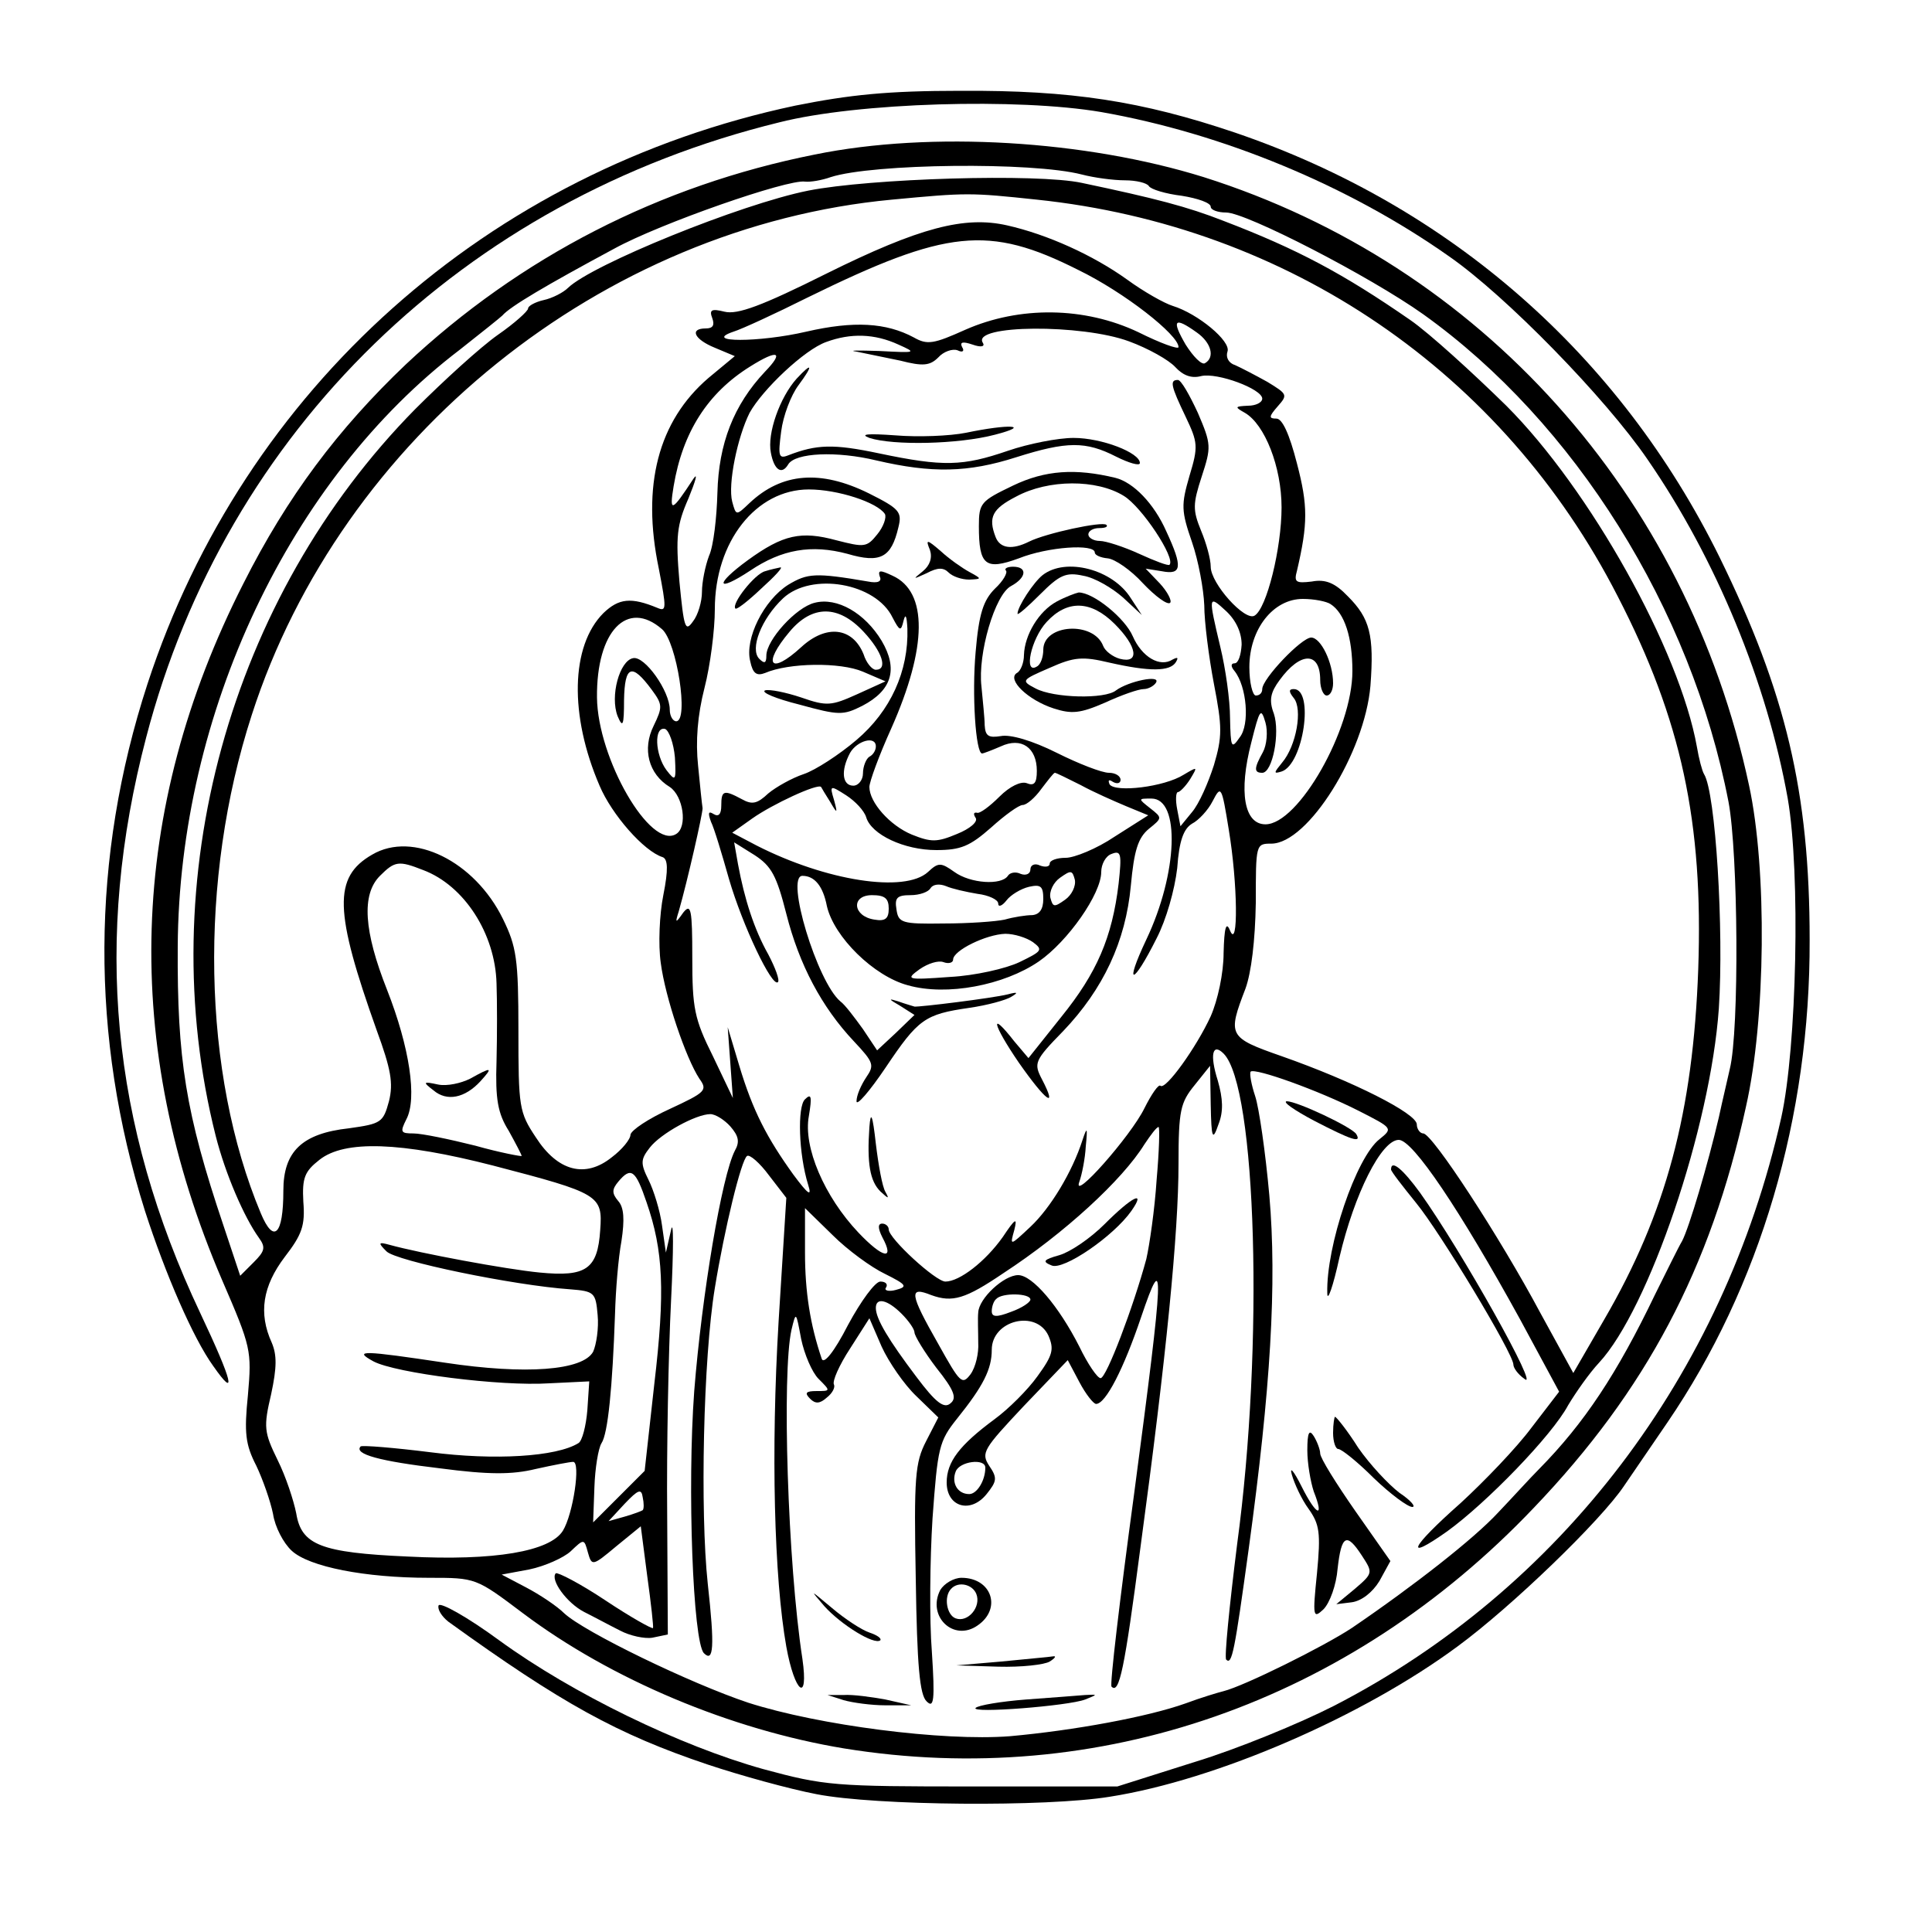 <?xml version="1.0" standalone="no"?>
<!DOCTYPE svg PUBLIC "-//W3C//DTD SVG 20010904//EN"
 "http://www.w3.org/TR/2001/REC-SVG-20010904/DTD/svg10.dtd">
<svg version="1.0" xmlns="http://www.w3.org/2000/svg"
 width="300pt" height="300pt" viewBox="0 0 300 300"
 preserveAspectRatio="xMidYMid meet">
<g transform="translate(0,300) scale(0.1,-0.1)"
fill="#000000" stroke="none">
<path d="M1235 2836 c-477 -101 -856 -439 -1006 -898 -88 -270 -89 -548 -4
-818 32 -99 75 -198 106 -241 37 -53 31 -26 -20 82 -139 294 -166 581 -84 894
124 476 493 835 983 955 122 31 371 38 500 16 188 -33 384 -114 540 -224 88
-61 243 -220 308 -315 107 -155 186 -348 218 -527 20 -116 14 -386 -10 -495
-90 -401 -343 -733 -695 -914 -53 -27 -150 -67 -216 -87 l-120 -38 -225 0
c-215 0 -229 1 -325 27 -129 36 -296 117 -410 200 -49 36 -92 60 -94 54 -2 -6
5 -17 15 -25 176 -127 263 -175 403 -222 51 -17 127 -38 169 -46 92 -18 357
-20 455 -4 166 26 394 125 541 234 83 61 222 195 258 249 13 19 43 63 67 98
144 211 222 474 221 750 0 229 -37 384 -140 594 -155 314 -418 545 -752 659
-145 49 -254 66 -427 65 -112 0 -171 -6 -256 -23z"/>
<path d="M1265 2760 c-241 -48 -457 -159 -635 -326 -105 -100 -184 -205 -252
-340 -179 -352 -190 -717 -33 -1082 45 -104 46 -109 40 -178 -6 -59 -4 -77 13
-110 10 -21 22 -55 26 -75 3 -20 16 -45 29 -57 27 -25 114 -42 213 -42 73 0
73 0 146 -55 137 -103 323 -181 499 -210 395 -64 784 72 1071 374 174 182 274
371 329 622 31 136 33 369 5 499 -97 453 -417 809 -847 945 -183 57 -423 72
-604 35z m415 -31 c19 -5 49 -9 67 -9 17 0 34 -4 37 -9 3 -5 26 -12 51 -15 25
-4 45 -11 45 -17 0 -5 11 -9 24 -9 31 0 223 -99 306 -158 235 -168 416 -457
474 -757 15 -79 17 -355 2 -415 -3 -14 -11 -47 -17 -75 -17 -73 -46 -171 -57
-192 -6 -10 -24 -47 -42 -83 -59 -123 -110 -200 -180 -271 -14 -14 -42 -45
-64 -68 -37 -40 -130 -113 -227 -179 -44 -29 -167 -90 -199 -98 -8 -2 -35 -10
-59 -19 -59 -21 -173 -42 -273 -51 -104 -8 -297 17 -406 52 -90 30 -255 110
-286 139 -11 11 -38 29 -59 40 l-38 20 43 8 c24 5 53 18 64 28 21 20 21 20 27
-2 6 -21 7 -21 44 10 l38 31 10 -77 c6 -43 10 -80 9 -81 -1 -2 -35 17 -74 43
-39 26 -74 44 -77 42 -9 -10 17 -46 44 -60 16 -8 40 -21 56 -29 15 -8 38 -13
50 -11 l24 5 -1 186 c-1 103 2 252 6 332 4 80 4 129 0 110 l-8 -35 -6 42 c-3
23 -13 55 -21 71 -13 26 -12 32 2 50 17 22 72 52 94 52 8 0 22 -9 31 -19 13
-15 15 -24 7 -38 -20 -39 -51 -222 -63 -373 -11 -150 -2 -389 15 -407 15 -15
17 9 6 108 -12 112 -7 350 11 459 15 92 41 199 50 205 4 3 20 -11 34 -30 l27
-35 -12 -192 c-12 -201 -7 -398 12 -505 13 -72 35 -89 25 -19 -23 149 -32 444
-17 511 7 29 7 29 15 -14 5 -24 17 -52 27 -62 19 -19 19 -19 -3 -19 -17 0 -19
-3 -10 -12 8 -8 15 -8 26 2 9 7 13 16 11 20 -3 5 8 30 25 56 l30 47 19 -44
c11 -24 35 -59 54 -77 l34 -33 -19 -37 c-17 -33 -19 -55 -16 -214 2 -134 6
-180 17 -190 11 -11 13 1 8 77 -4 50 -3 143 1 207 8 110 10 120 38 155 41 51
54 77 54 107 0 46 69 63 88 22 9 -21 7 -30 -17 -63 -15 -21 -45 -51 -67 -67
-54 -40 -74 -66 -74 -98 0 -38 37 -49 62 -18 16 20 17 25 4 44 -13 20 -9 26
54 93 l68 71 18 -34 c10 -19 22 -34 26 -34 15 0 43 55 70 135 37 109 36 79
-11 -275 -22 -162 -38 -297 -35 -299 12 -12 20 26 45 217 40 295 59 488 59
595 0 83 3 95 25 122 l24 30 1 -60 c1 -54 3 -57 12 -31 8 20 7 40 -1 68 -13
41 -8 59 9 42 51 -51 63 -453 21 -762 -12 -96 -20 -176 -17 -179 9 -9 13 12
35 172 34 248 44 412 32 549 -6 67 -16 136 -22 154 -6 18 -9 35 -7 38 7 6 105
-29 168 -61 53 -27 53 -27 32 -44 -36 -28 -83 -166 -81 -239 0 -15 9 10 19 56
23 98 65 182 92 182 22 0 95 -109 188 -278 l61 -113 -43 -56 c-23 -31 -73 -83
-110 -117 -78 -69 -89 -92 -21 -44 61 44 163 149 188 196 12 20 33 50 48 66
77 83 173 365 186 550 8 121 -5 336 -23 364 -3 5 -8 24 -11 42 -27 151 -166
400 -296 530 -52 51 -120 113 -149 133 -104 72 -175 110 -290 154 -56 22 -106
35 -220 59 -69 15 -329 7 -425 -12 -105 -21 -336 -115 -373 -151 -7 -7 -24
-16 -38 -19 -13 -3 -24 -9 -24 -13 0 -4 -21 -23 -47 -41 -27 -19 -84 -71 -128
-115 -289 -293 -410 -733 -310 -1129 15 -59 44 -126 67 -158 11 -15 9 -21 -8
-38 l-21 -21 -26 78 c-59 175 -72 259 -71 433 2 362 174 726 438 927 33 26 63
50 66 53 12 14 68 47 174 104 71 39 269 108 296 104 8 -1 26 2 40 7 65 21 313
24 390 4z m-70 -39 c391 -41 724 -268 902 -616 99 -192 133 -351 125 -579 -8
-222 -50 -379 -146 -544 l-48 -83 -51 93 c-63 118 -168 279 -182 279 -5 0 -10
7 -10 14 0 17 -99 67 -210 106 -83 29 -84 32 -56 105 9 25 15 74 16 133 0 91
0 92 24 92 57 0 145 141 154 245 6 79 -1 105 -35 139 -20 21 -35 27 -56 23
-25 -3 -28 -1 -23 17 17 73 17 101 0 166 -12 47 -23 70 -32 70 -12 0 -12 3 2
19 16 18 15 19 -16 38 -18 10 -41 22 -50 26 -10 3 -15 12 -12 21 6 16 -46 59
-85 71 -13 4 -45 22 -71 41 -53 38 -124 70 -186 84 -66 15 -136 -3 -281 -75
-100 -50 -138 -64 -158 -59 -20 5 -24 3 -19 -10 4 -11 1 -16 -10 -16 -26 0
-18 -17 14 -30 l31 -13 -41 -34 c-78 -67 -104 -167 -77 -296 12 -62 12 -67 -2
-61 -41 17 -60 15 -84 -8 -51 -51 -53 -159 -6 -268 19 -45 69 -102 98 -111 8
-3 9 -19 1 -59 -6 -30 -8 -77 -4 -105 7 -54 39 -148 60 -180 13 -18 10 -21
-46 -47 -33 -15 -60 -33 -61 -40 0 -7 -13 -23 -29 -35 -41 -33 -84 -22 -118
31 -26 39 -27 47 -27 166 0 111 -3 130 -24 173 -44 90 -140 137 -203 100 -61
-35 -59 -88 7 -273 22 -60 26 -82 19 -110 -9 -33 -12 -35 -62 -42 -73 -8 -102
-36 -102 -97 0 -69 -15 -83 -35 -35 -91 217 -97 518 -14 774 139 431 545 758
994 800 117 11 121 11 225 0z m64 -109 c72 -35 156 -101 156 -120 0 -4 -28 6
-62 23 -84 40 -185 41 -269 4 -49 -22 -59 -24 -80 -12 -43 23 -93 26 -167 9
-73 -17 -163 -17 -113 0 13 4 65 28 115 53 216 106 281 113 420 43z m184 -97
c23 -16 29 -39 13 -48 -5 -3 -18 10 -30 29 -22 38 -18 44 17 19z m-105 -14
c30 -11 62 -29 72 -40 12 -13 25 -18 40 -14 25 6 95 -20 95 -35 0 -6 -10 -11
-22 -11 -21 -1 -21 -2 -5 -11 31 -18 57 -84 57 -147 0 -63 -23 -157 -42 -168
-15 -9 -68 50 -68 76 0 12 -7 37 -15 56 -13 32 -13 41 1 84 15 46 15 50 -6 99
-13 28 -26 51 -31 51 -13 0 -11 -9 12 -57 19 -40 20 -46 6 -92 -13 -45 -13
-54 4 -103 10 -29 18 -73 19 -98 0 -25 7 -80 15 -122 13 -67 13 -82 0 -126 -9
-28 -23 -60 -34 -73 l-18 -22 -5 26 c-3 15 -2 27 1 27 3 0 12 9 19 20 12 20
12 20 -10 7 -30 -19 -106 -28 -115 -15 -3 7 -1 8 5 4 7 -4 12 -2 12 3 0 6 -8
11 -18 11 -11 0 -47 14 -81 31 -38 19 -72 29 -87 26 -19 -3 -24 0 -25 17 0 11
-3 38 -5 60 -6 51 21 143 46 156 24 13 26 30 3 30 -9 0 -14 -3 -11 -6 3 -3 -4
-16 -17 -28 -18 -18 -25 -39 -30 -98 -6 -66 0 -158 10 -158 2 0 15 5 29 11 32
15 56 -2 56 -38 0 -19 -4 -24 -16 -19 -9 3 -26 -5 -42 -21 -15 -15 -31 -27
-35 -25 -5 1 -6 -2 -2 -8 4 -6 -9 -17 -29 -25 -31 -13 -40 -13 -70 -1 -34 14
-66 50 -66 74 0 8 15 49 34 91 56 126 57 212 2 237 -19 9 -23 9 -20 -1 4 -8
-3 -11 -18 -8 -82 14 -94 13 -124 -5 -38 -24 -68 -84 -59 -119 4 -19 10 -23
23 -18 37 16 117 17 152 2 l35 -15 -44 -20 c-40 -18 -47 -19 -87 -5 -24 8 -49
13 -56 11 -7 -3 17 -13 53 -22 62 -17 68 -17 98 -2 46 24 56 57 30 101 -26 43
-69 68 -104 59 -29 -7 -75 -58 -75 -82 0 -12 -3 -13 -11 -5 -15 15 3 62 37 94
44 41 144 24 170 -30 11 -21 13 -22 17 -5 3 12 5 8 6 -12 2 -66 -26 -128 -79
-173 -27 -23 -64 -47 -82 -53 -18 -6 -43 -20 -55 -30 -17 -16 -25 -18 -41 -9
-28 15 -32 14 -32 -10 0 -13 -4 -18 -12 -13 -8 5 -9 2 -4 -12 5 -10 17 -50 28
-89 21 -72 67 -169 76 -160 3 3 -4 22 -15 43 -22 39 -37 86 -47 140 l-6 34 32
-20 c26 -17 34 -32 49 -91 20 -79 55 -145 105 -198 31 -33 32 -37 19 -56 -8
-12 -15 -28 -15 -37 0 -8 20 15 45 52 51 76 61 83 130 93 28 4 57 12 65 17 12
7 10 8 -5 4 -24 -6 -138 -20 -145 -19 -3 1 -14 4 -25 8 -16 5 -16 4 3 -7 l22
-14 -29 -28 -29 -27 -22 33 c-13 18 -28 38 -35 43 -36 30 -86 195 -59 195 19
0 32 -16 38 -47 11 -48 73 -109 126 -123 60 -17 149 0 203 37 45 31 97 105 97
139 0 12 7 25 16 28 15 6 16 0 11 -46 -10 -84 -34 -139 -89 -207 l-51 -64 -22
26 c-39 50 -34 27 7 -33 42 -60 61 -74 36 -26 -13 25 -12 29 33 75 62 65 97
139 105 226 5 54 11 74 28 88 21 17 21 17 2 32 -19 15 -19 15 2 15 45 0 41
-116 -8 -219 -35 -74 -21 -72 16 2 15 29 28 75 32 109 3 43 10 61 23 69 10 5
25 21 32 35 13 25 14 24 25 -44 14 -84 15 -188 2 -157 -6 15 -9 5 -10 -35 0
-31 -9 -73 -20 -98 -22 -48 -70 -115 -78 -108 -3 3 -14 -13 -25 -35 -21 -43
-113 -147 -101 -114 4 11 9 36 10 55 3 30 2 31 -5 10 -16 -50 -50 -106 -81
-135 -32 -30 -32 -30 -25 -5 5 20 2 19 -18 -11 -27 -38 -67 -69 -89 -69 -15 0
-88 67 -88 81 0 5 -5 9 -10 9 -7 0 -7 -7 0 -21 20 -37 1 -33 -37 7 -53 56 -86
133 -77 181 5 30 4 36 -6 26 -12 -11 -10 -85 5 -133 6 -19 0 -15 -23 16 -41
57 -63 99 -84 169 l-18 60 4 -55 4 -55 -31 65 c-29 58 -32 75 -32 153 0 75 -2
85 -14 70 -12 -17 -13 -17 -7 2 14 49 37 151 37 160 -1 6 -4 35 -7 66 -4 38
-1 78 10 121 9 35 16 90 16 122 0 105 64 186 146 186 45 0 106 -20 118 -38 3
-5 -2 -20 -12 -32 -16 -20 -20 -20 -63 -9 -55 15 -83 9 -138 -31 -52 -38 -49
-51 4 -16 49 33 95 41 151 26 51 -15 68 -6 79 41 6 24 2 29 -46 53 -75 37
-135 32 -185 -15 -21 -20 -21 -20 -27 2 -7 27 8 100 27 138 20 36 85 98 119
110 38 14 75 13 112 -4 29 -13 28 -13 -30 -10 -33 1 -49 1 -35 -1 14 -3 44 -9
68 -14 35 -9 46 -8 59 5 8 9 22 14 30 11 8 -4 11 -1 7 5 -4 8 1 9 16 4 14 -5
20 -3 16 3 -17 28 154 29 227 2z m-565 -47 c-49 -52 -72 -112 -74 -188 -1 -38
-6 -83 -13 -98 -6 -16 -11 -41 -11 -56 0 -15 -6 -36 -14 -46 -12 -17 -14 -10
-21 62 -6 70 -4 88 14 129 11 27 15 41 8 31 -34 -52 -38 -54 -31 -12 14 84 53
145 119 186 43 27 53 23 23 -8z m740 -424 c-1 -16 -5 -29 -11 -29 -6 0 -6 -5
0 -12 19 -24 24 -83 8 -103 -13 -19 -14 -16 -15 30 0 28 -7 77 -15 110 -19 80
-19 82 9 56 16 -15 24 -34 24 -52z m138 63 c22 -14 34 -52 34 -104 0 -91 -84
-238 -135 -238 -33 0 -42 50 -22 127 13 52 15 55 22 31 4 -14 2 -35 -4 -46
-14 -25 -14 -32 -1 -32 16 0 28 62 18 92 -8 21 -5 33 9 52 32 44 63 45 63 0 0
-13 5 -24 10 -24 6 0 10 9 10 19 0 32 -19 71 -34 71 -15 0 -76 -64 -76 -80 0
-6 -4 -10 -10 -10 -5 0 -10 20 -10 44 0 59 37 106 83 106 18 0 37 -4 43 -8z
m-725 -43 c29 -31 38 -59 19 -59 -6 0 -15 11 -19 24 -17 42 -58 47 -97 11 -48
-44 -61 -27 -18 24 35 42 76 42 115 0z m-313 4 c23 -20 42 -143 22 -143 -5 0
-10 8 -10 18 0 29 -39 84 -57 80 -21 -4 -36 -59 -24 -90 8 -19 10 -15 10 25 1
54 12 58 43 16 17 -23 17 -27 3 -56 -18 -36 -8 -75 25 -95 21 -14 28 -62 10
-73 -40 -25 -122 117 -123 212 -1 103 47 153 101 106z m20 -199 c2 -37 1 -38
-13 -20 -18 24 -20 69 -2 64 6 -3 13 -22 15 -44z m312 17 c0 -6 -4 -13 -10
-16 -5 -3 -10 -15 -10 -26 0 -10 -7 -19 -15 -19 -17 0 -20 23 -5 51 11 19 40
27 40 10z m318 -60 c20 -11 52 -25 71 -33 l34 -14 -52 -33 c-28 -19 -63 -33
-76 -33 -14 0 -25 -4 -25 -9 0 -5 -7 -6 -15 -3 -8 4 -15 1 -15 -6 0 -7 -7 -10
-15 -7 -8 4 -17 2 -20 -3 -10 -15 -58 -12 -83 6 -21 15 -25 15 -41 0 -36 -33
-158 -14 -266 41 l-38 20 31 22 c31 22 102 55 107 49 1 -2 7 -12 14 -23 11
-19 12 -19 6 3 -7 23 -6 23 19 7 14 -9 28 -24 31 -34 8 -27 59 -51 109 -51 38
0 52 6 85 35 21 19 43 35 49 35 6 0 19 11 29 25 10 13 19 25 21 25 2 0 20 -9
40 -19z m-1021 -132 c64 -24 112 -99 114 -176 1 -27 1 -81 0 -121 -2 -59 2
-81 19 -108 11 -20 20 -37 20 -39 0 -1 -33 5 -72 16 -40 10 -83 19 -96 19 -20
0 -21 2 -11 22 17 32 5 112 -30 201 -36 91 -40 148 -11 177 23 23 29 24 67 9z
m997 -46 c-17 -12 -19 -12 -23 3 -2 10 5 24 15 31 17 12 19 12 23 -3 2 -10 -5
-24 -15 -31z m-136 9 c17 -2 32 -9 32 -15 0 -6 6 -4 13 5 6 8 22 18 35 21 18
4 22 1 22 -19 0 -16 -6 -24 -17 -25 -10 0 -29 -3 -43 -7 -14 -3 -56 -6 -95 -6
-65 -1 -70 1 -73 22 -3 18 1 22 22 22 14 0 28 5 31 11 4 6 14 7 24 3 9 -4 31
-9 49 -12z m-138 -23 c0 -15 -5 -20 -22 -17 -34 5 -37 38 -4 38 20 0 26 -5 26
-21z m224 -52 c16 -12 14 -14 -21 -31 -21 -10 -69 -21 -108 -23 -68 -5 -69 -4
-47 12 13 9 29 14 37 11 8 -3 15 -1 15 4 0 14 51 39 81 40 14 0 33 -6 43 -13z
m192 -369 c-3 -46 -11 -101 -16 -123 -20 -74 -62 -185 -71 -185 -5 0 -20 22
-33 49 -32 63 -73 111 -95 111 -22 0 -61 -36 -62 -58 -1 -9 0 -30 0 -47 1 -16
-4 -38 -12 -49 -13 -17 -16 -14 -50 47 -45 79 -46 90 -11 76 33 -12 53 -6 112
34 95 62 185 145 219 200 10 15 19 27 22 27 2 0 1 -37 -3 -82z m-1030 22 c165
-43 170 -46 166 -100 -4 -61 -22 -73 -94 -66 -52 5 -186 30 -233 43 -18 5 -18
3 -5 -10 14 -15 198 -53 285 -59 38 -3 40 -5 43 -40 2 -20 -2 -46 -7 -57 -16
-29 -104 -36 -230 -17 -127 19 -144 20 -111 2 34 -18 197 -39 273 -34 l62 3
-3 -45 c-2 -24 -8 -48 -14 -51 -34 -21 -130 -27 -230 -14 -56 7 -105 11 -108
9 -11 -12 30 -23 123 -34 76 -10 112 -10 149 -1 27 6 53 11 58 11 12 0 0 -81
-16 -107 -20 -32 -106 -47 -241 -40 -135 6 -165 18 -173 67 -4 20 -16 57 -29
83 -21 43 -22 51 -10 102 9 42 9 61 1 80 -21 46 -14 88 20 133 27 35 32 49 29
86 -2 37 2 47 25 65 39 31 126 28 270 -9z m238 -57 c26 -75 29 -138 12 -282
l-15 -135 -40 -40 -40 -40 2 55 c1 29 6 60 11 68 10 15 17 86 21 201 1 36 5
86 10 113 5 33 4 52 -5 62 -10 12 -10 18 0 30 20 24 27 18 44 -32z m370 -111
c34 -17 36 -20 17 -25 -11 -3 -19 -1 -15 4 3 5 -1 9 -9 9 -8 0 -30 -30 -50
-67 -22 -43 -38 -62 -41 -53 -18 53 -26 104 -26 165 l0 69 43 -42 c23 -23 60
-50 81 -60z m226 -40 c0 -4 -13 -13 -30 -19 -23 -9 -30 -8 -30 1 0 7 3 16 7
19 9 10 53 9 53 -1z m-200 -22 c11 -11 20 -24 20 -29 0 -5 15 -30 34 -55 28
-35 32 -47 22 -55 -10 -9 -23 1 -53 41 -43 57 -63 90 -63 107 0 17 18 13 40
-9z m130 -239 c0 -20 -13 -41 -25 -41 -18 0 -28 17 -21 35 6 16 46 21 46 6z
m-532 -66 c-1 -1 -14 -6 -28 -10 l-25 -7 25 27 c21 22 26 24 28 10 2 -9 2 -18
0 -20z"/>
<path d="M2040 1260 c58 -30 75 -36 66 -21 -7 11 -92 51 -108 51 -7 -1 12 -14
42 -30z"/>
<path d="M2160 1184 c0 -3 18 -26 39 -52 37 -45 151 -234 151 -251 0 -5 7 -15
17 -22 26 -22 -97 198 -162 289 -27 37 -45 52 -45 36z"/>
<path d="M2070 775 c0 -14 4 -25 8 -25 5 0 30 -20 55 -45 26 -25 53 -45 60
-45 6 0 -2 10 -20 22 -17 13 -46 44 -64 70 -17 27 -34 48 -36 48 -1 0 -3 -11
-3 -25z"/>
<path d="M2030 748 c0 -20 5 -49 10 -64 17 -43 4 -38 -19 8 -12 24 -19 32 -15
18 4 -14 15 -38 26 -53 17 -24 19 -37 13 -100 -7 -68 -6 -71 10 -56 10 10 20
38 22 63 6 53 14 57 38 20 17 -26 17 -27 -11 -51 l-29 -24 24 3 c15 2 32 15
43 33 l17 31 -54 77 c-30 43 -55 83 -55 90 0 6 -5 19 -10 27 -7 11 -10 6 -10
-22z"/>
<path d="M1460 531 c-21 -41 21 -81 58 -55 38 26 22 74 -25 74 -12 0 -27 -9
-33 -19z m56 -6 c8 -20 -13 -45 -32 -38 -14 5 -19 34 -7 46 11 12 33 7 39 -8z"/>
<path d="M1280 506 c26 -29 78 -61 87 -53 2 3 -5 8 -17 12 -12 4 -38 21 -58
38 -35 29 -35 30 -12 3z"/>
<path d="M1555 420 l-70 -6 65 -2 c36 -1 72 3 80 8 8 5 11 9 5 8 -5 -1 -41 -4
-80 -8z"/>
<path d="M1310 360 c14 -4 43 -8 65 -8 l40 0 -40 9 c-22 4 -51 8 -65 7 l-25 0
25 -8z"/>
<path d="M1593 361 c-39 -3 -74 -9 -78 -13 -9 -9 144 3 170 13 20 8 20 8 0 7
-11 -1 -52 -4 -92 -7z"/>
<path d="M1237 2412 c-26 -29 -46 -85 -40 -115 5 -27 17 -35 27 -18 11 18 75
21 137 6 86 -20 142 -19 217 5 79 25 108 25 155 1 20 -10 37 -15 37 -10 0 16
-59 39 -103 39 -24 0 -70 -9 -102 -20 -70 -24 -100 -25 -200 -4 -71 15 -97 14
-141 -3 -15 -6 -16 -1 -11 37 3 24 15 56 27 72 23 31 22 37 -3 10z"/>
<path d="M1500 2328 c-25 -5 -74 -7 -110 -4 -42 3 -56 2 -40 -4 37 -12 138
-10 195 5 58 15 22 17 -45 3z"/>
<path d="M1573 2246 c-50 -24 -53 -27 -53 -63 0 -61 10 -69 62 -50 45 18 118
23 118 9 0 -4 9 -8 20 -9 11 -1 36 -18 55 -39 19 -20 38 -34 42 -30 3 3 -4 17
-16 30 l-22 23 25 -4 c31 -6 33 6 7 62 -19 43 -51 76 -79 83 -62 15 -109 12
-159 -12z m172 -16 c28 -17 81 -97 71 -107 -2 -2 -23 6 -47 17 -24 11 -52 20
-61 20 -10 0 -18 5 -18 10 0 6 8 10 17 10 9 0 14 2 11 5 -6 6 -94 -13 -120
-26 -26 -13 -45 -11 -52 7 -12 31 -5 44 32 63 50 27 125 27 167 1z"/>
<path d="M1444 2146 c4 -12 0 -24 -11 -33 -16 -13 -16 -13 6 -3 17 9 26 9 34
1 6 -6 20 -11 32 -11 20 1 20 1 0 12 -11 6 -31 20 -44 32 -22 19 -24 19 -17 2z"/>
<path d="M1188 2113 c-16 -4 -53 -51 -46 -58 2 -2 20 12 40 31 21 19 34 33 30
33 -4 -1 -15 -3 -24 -6z"/>
<path d="M1619 2107 c-14 -11 -39 -49 -39 -60 0 -3 16 11 35 30 30 30 40 35
67 29 18 -3 45 -19 62 -34 l29 -27 -17 26 c-28 45 -101 64 -137 36z"/>
<path d="M1641 2066 c-28 -15 -50 -52 -51 -83 0 -12 -5 -25 -11 -28 -16 -10
17 -42 57 -55 28 -9 41 -8 80 9 26 12 52 21 60 21 7 0 16 5 19 10 8 13 -43 2
-62 -12 -17 -14 -97 -12 -125 3 -23 12 -22 13 22 32 38 17 51 18 93 8 62 -14
94 -14 103 1 4 7 3 8 -5 4 -20 -13 -48 4 -62 36 -12 28 -61 68 -84 68 -5 -1
-21 -7 -34 -14z m90 -35 c35 -35 39 -62 8 -54 -11 3 -23 12 -26 20 -15 39 -93
34 -93 -6 0 -11 -4 -23 -10 -26 -21 -13 -9 43 15 69 32 35 69 34 106 -3z"/>
<path d="M1350 1250 c-4 -57 1 -84 17 -100 13 -12 14 -12 8 -1 -5 8 -11 42
-15 75 -5 45 -8 52 -10 26z"/>
<path d="M2009 1916 c14 -17 4 -74 -18 -100 -13 -16 -14 -18 -1 -14 34 11 51
128 19 128 -8 0 -8 -4 0 -14z"/>
<path d="M730 1325 c-14 -7 -36 -12 -50 -9 -23 5 -24 4 -7 -9 21 -18 49 -12
73 14 20 22 18 23 -16 4z"/>
<path d="M1715 1099 c-22 -22 -53 -43 -70 -48 -25 -7 -27 -10 -12 -16 18 -8
96 45 124 85 23 33 1 22 -42 -21z"/>
</g>
</svg>
